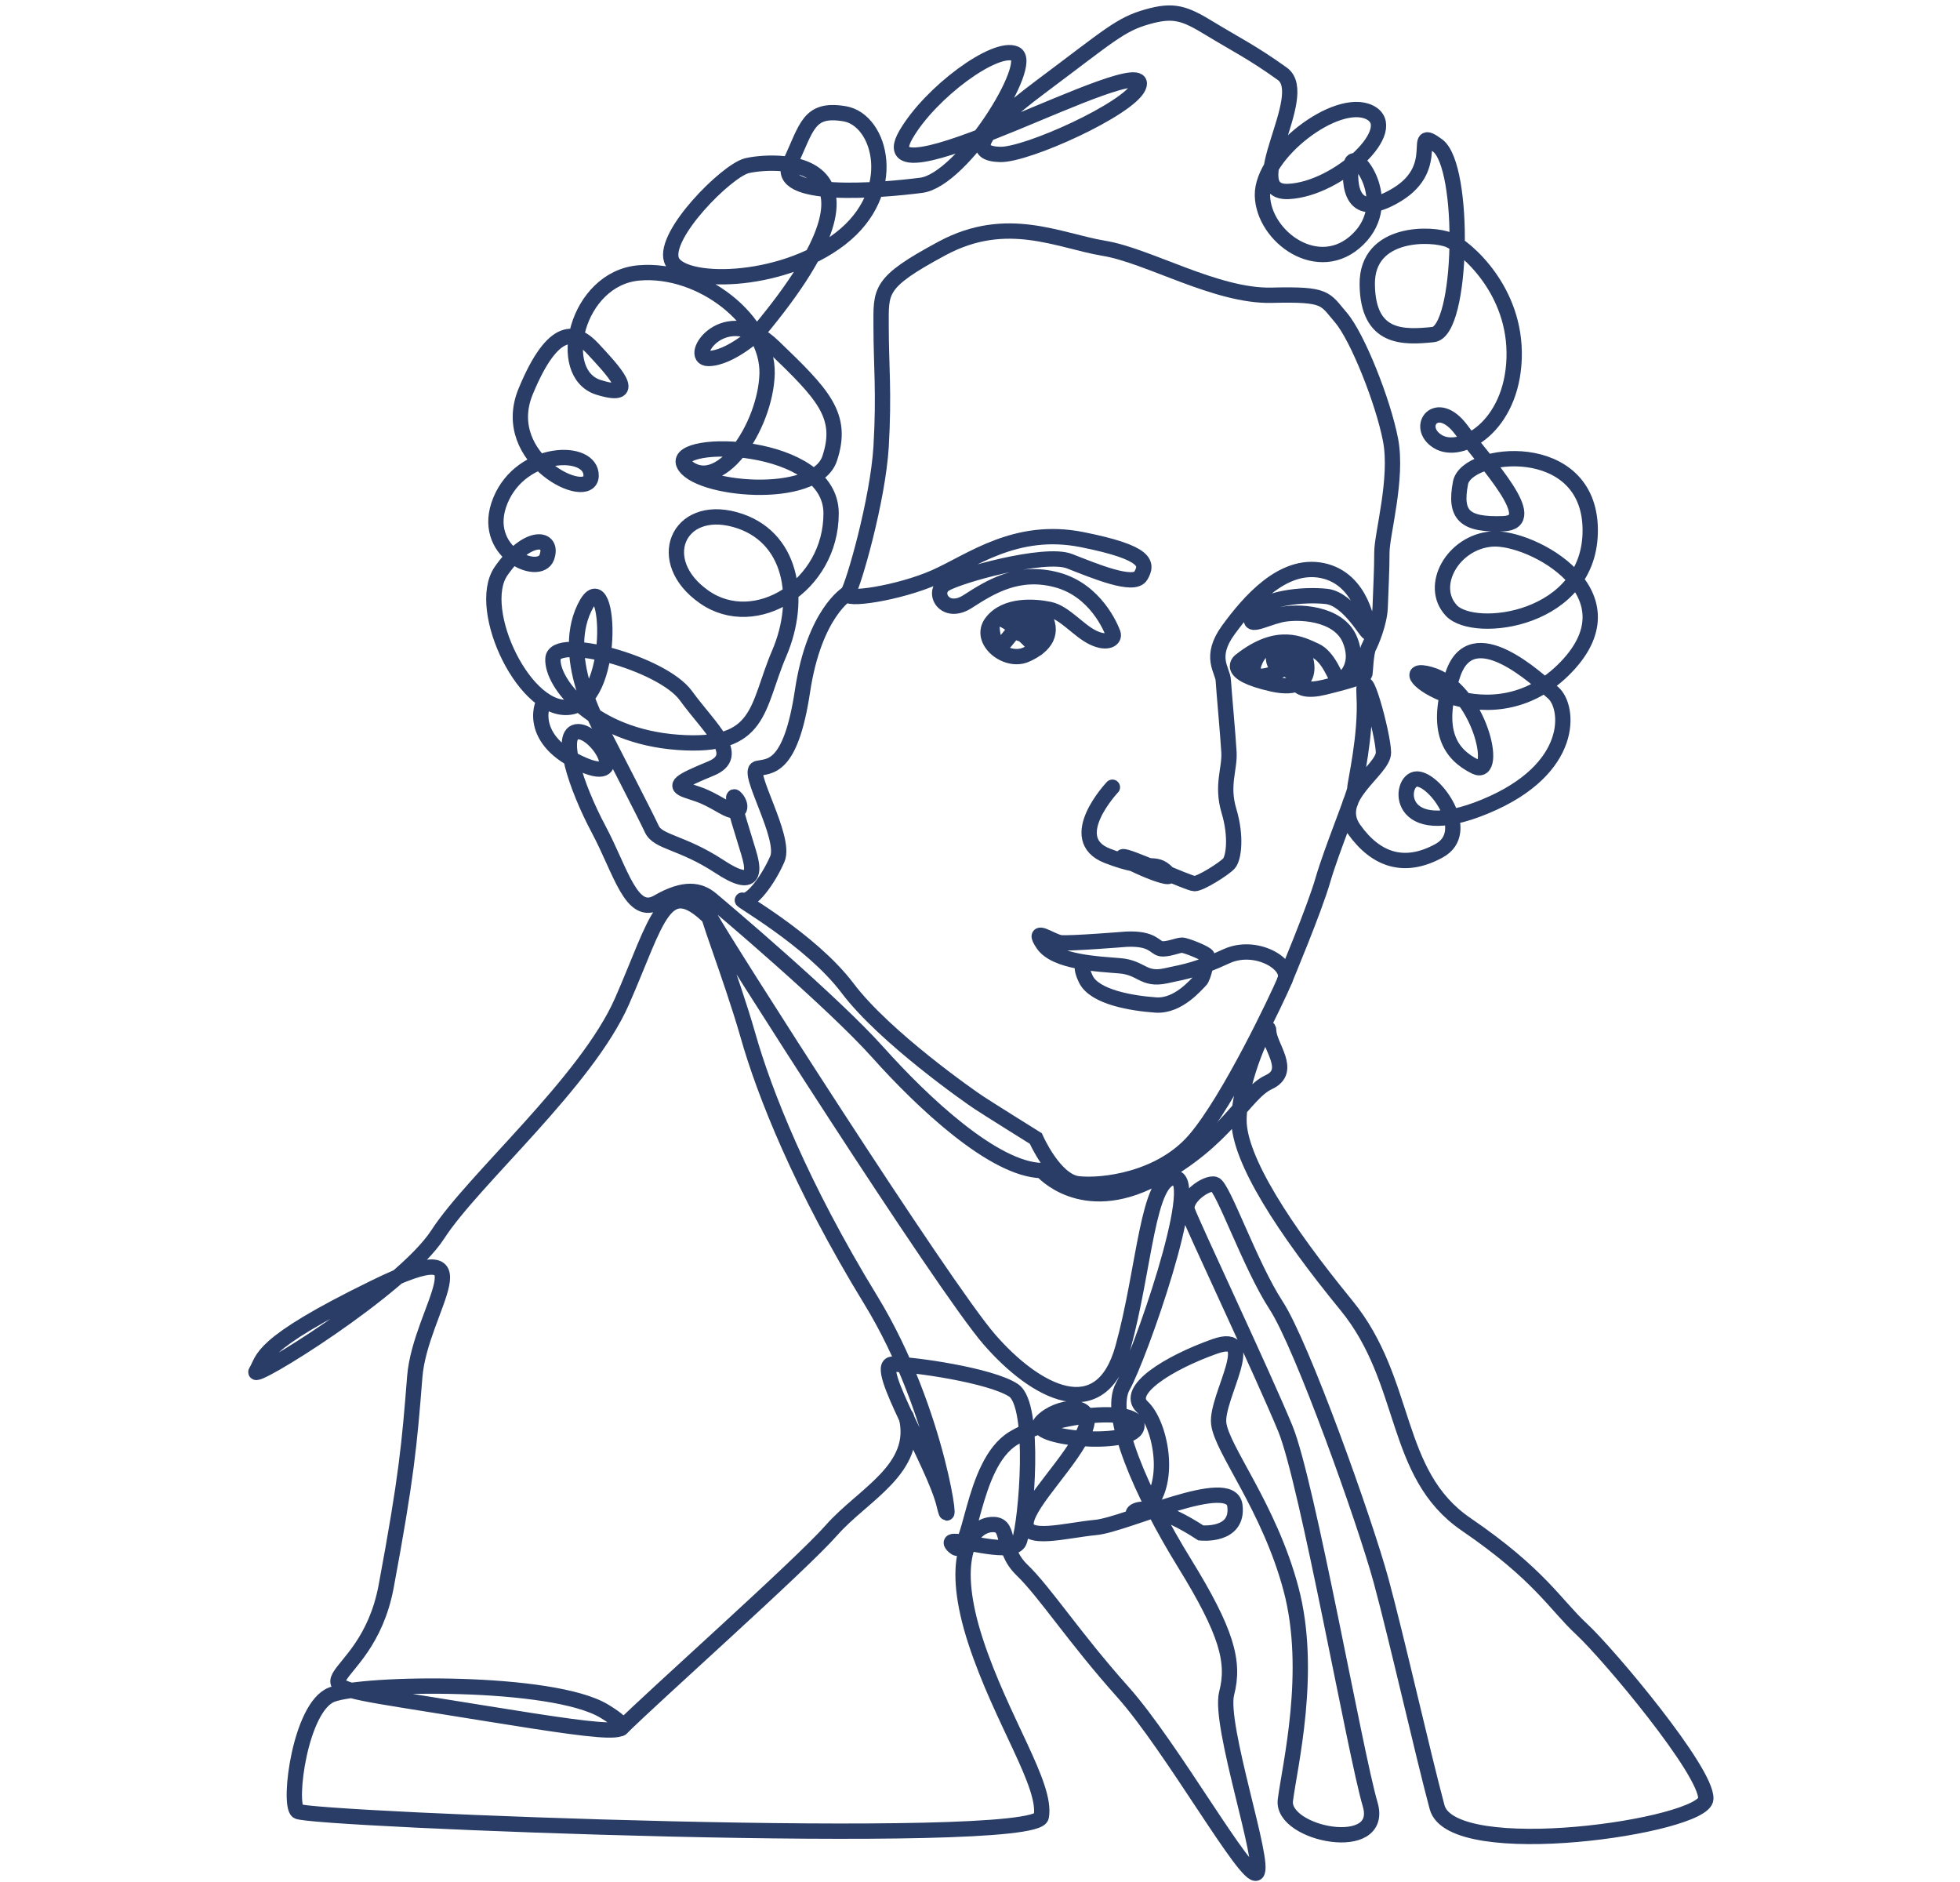 <svg width="150" height="144" viewBox="0 0 150 144" fill="none" xmlns="http://www.w3.org/2000/svg">
<path d="M85.133 60.234C85.133 60.234 81.399 64.182 84.745 65.482C88.082 66.782 88.322 65.761 89.339 66.782C90.356 67.804 85.688 65.761 85.919 65.556C86.15 65.361 90.947 67.609 91.419 67.609C91.89 67.609 93.693 66.467 94.053 66.067C94.414 65.668 94.645 64.015 94.053 62.045C93.462 60.077 94.127 58.85 94.053 57.55C93.979 56.25 93.665 52.85 93.619 52.061C93.582 51.272 92.482 50.287 94.007 48.197C95.541 46.108 98.13 43.024 101.198 43.656C104.267 44.287 104.73 47.956 104.73 48.355C104.73 48.755 103.278 45.829 101.513 45.634C99.747 45.439 96.604 45.755 95.939 46.971C95.273 48.188 96.688 47.361 97.945 47.055C99.202 46.739 102.465 46.823 103.325 48.987C104.184 51.16 102.622 52.182 102.419 52.061C102.215 51.94 101.716 50.25 100.653 49.776C99.59 49.303 97.825 48.281 94.959 50.529C94.959 50.529 93.535 51.476 97.39 52.34C101.245 53.194 99.877 49.544 99.294 49.47C98.712 49.395 96.734 48.764 96.004 50.696C95.273 52.628 98.342 51.429 98.684 50.668C99.026 49.906 98 49.59 97.612 49.962C97.224 50.334 97.603 51.615 98.758 51.011C99.904 50.408 99.174 48.615 98.194 49.47C97.224 50.324 98.656 51.383 98.952 51.504C99.248 51.624 98.73 53.222 101.365 52.581C103.999 51.94 104.434 51.671 104.461 51.55C104.489 51.429 104.535 49.934 104.748 49.526C104.961 49.126 105.589 47.621 105.626 46.451C105.663 45.281 105.756 43.674 105.756 42.272C105.756 40.869 106.985 36.615 106.421 33.671C105.857 30.727 103.888 25.776 102.622 24.299C101.356 22.823 101.559 22.488 97.325 22.59C93.092 22.693 87.906 19.563 84.477 18.996C81.047 18.43 77.063 16.34 72.118 18.996C67.173 21.652 67.432 22.219 67.432 25.052C67.432 27.885 67.672 30.058 67.432 34.173C67.182 38.296 65.324 44.724 64.89 45.383C64.455 46.042 68.818 45.383 71.573 44.157C74.327 42.931 77.72 40.275 82.804 41.287C87.888 42.299 87.832 43.154 87.305 44.055C86.778 44.956 83.756 43.683 81.852 42.94C79.947 42.197 73.32 44.055 72.312 44.696C71.305 45.337 72.312 47.148 74.059 46.024C75.806 44.9 77.923 43.572 80.89 44.371C83.858 45.169 85.022 48.039 85.179 48.467C85.337 48.894 84.754 49.321 83.645 48.782C82.536 48.253 81.482 46.869 80.317 46.628C79.153 46.386 76.962 46.228 75.899 47.612C74.836 48.987 76.999 50.77 78.524 50.092C80.049 49.414 80.687 48.374 79.837 46.999C78.986 45.624 76.879 47.278 77.609 48.16C78.339 49.052 79.837 48.132 79.226 47.547C78.616 46.962 77.276 46.962 77.156 47.482C77.036 48.002 79.948 48.011 79.781 47.361C79.615 46.711 78.801 46.228 78.533 46.841C78.265 47.454 76.37 49.999 76.25 49.618C74.651 44.426 79.374 49.618 79.374 49.618" stroke="#293D67" stroke-width="1.172" stroke-miterlimit="10" stroke-linecap="round"/>
<path d="M64.88 45.393C64.88 45.393 62.32 46.869 61.414 52.888C60.508 58.907 58.881 58.591 57.966 58.795C57.051 58.999 60.194 64.089 59.491 65.724C58.78 67.359 57.467 69.086 56.857 68.882C56.247 68.677 62.015 71.835 64.862 75.606C67.709 79.377 74.3 83.965 74.91 84.365C75.52 84.773 79.273 87.114 79.273 87.114C79.273 87.114 80.696 90.374 82.517 90.578C84.338 90.783 88.803 90.272 91.437 87.216C94.072 84.16 97.825 76.21 98.333 74.993C98.841 73.767 96.105 72.142 93.868 73.163C91.641 74.185 90.91 74.306 89.2 74.668C87.49 75.03 87.379 74.037 85.706 73.897C84.033 73.758 80.761 73.628 79.818 72.225C78.875 70.823 80.493 72.049 81.168 72.132C81.842 72.216 86.196 71.863 86.196 71.863C88.221 71.77 88.35 72.495 88.84 72.588C89.33 72.68 90.143 72.318 90.457 72.318C90.772 72.318 92.389 72.978 92.389 73.154C92.389 73.331 92.131 74.789 91.844 75.04C91.557 75.3 90.189 77.018 88.452 76.897C86.714 76.776 83.774 76.321 83.1 74.919C82.425 73.516 83.22 73.656 83.22 73.656" stroke="#293D67" stroke-width="1.172" stroke-miterlimit="10" stroke-linecap="round"/>
<path d="M98.324 74.993C98.324 74.993 100.607 69.56 101.254 67.293C101.91 65.027 103.685 60.745 103.685 60.327C103.685 59.909 104.572 56.278 104.397 53.241C104.221 50.204 105.876 56.222 105.876 57.587C105.876 58.953 101.901 61.033 103.62 63.448C105.34 65.863 107.53 66.522 110.137 65.092C112.744 63.662 109.841 59.603 108.436 59.603C107.031 59.603 106.68 64.591 113.65 61.711C120.619 58.832 120.092 54.067 118.863 53.008C117.634 51.95 112.661 47.241 111.191 51.597C109.73 55.953 111.015 57.718 112.892 58.656C114.768 59.594 113.243 52.656 109.435 51.597C105.626 50.538 113.613 57.123 119.602 51.3C125.592 45.476 117.162 41.008 114.176 41.241C111.191 41.473 109.314 44.826 111.071 46.711C112.827 48.597 121.793 47.473 121.701 40.479C121.608 33.476 112.245 34.479 111.773 36.95C111.302 39.42 112.069 40.182 115.055 40.071C118.04 39.95 113.705 35.426 111.838 32.891C109.961 30.365 108.251 32.659 110.017 33.773C111.782 34.888 115.702 32.659 115.877 27.42C116.053 22.182 112.134 18.894 110.904 18.365C109.675 17.835 104.582 17.603 104.637 21.773C104.693 25.953 107.392 25.832 109.675 25.6C111.958 25.368 112.18 12.718 110.017 11.129C107.854 9.541 110.488 12.718 106.92 14.891C103.352 17.064 103.232 14.064 103.408 12.597C103.583 11.129 106.92 15.365 103.935 18.3C100.949 21.235 96.678 18.123 96.614 14.947C96.558 11.77 102.289 7.358 104.813 8.594C107.327 9.829 102.409 14.473 98.61 14.649C94.802 14.826 100.422 7.293 98.139 5.649C95.856 4.006 94.506 3.355 92.574 2.176C90.642 0.996 89.82 0.708 87.777 1.293C85.725 1.879 84.911 2.705 79.642 6.643C74.374 10.581 74.494 11.761 76.537 11.817C78.589 11.872 86.372 8.343 87.13 6.643C87.888 4.944 81.685 7.758 77.646 9.411C73.606 11.055 67.459 13.526 69.336 10.293C71.212 7.061 76.185 3.411 77.71 4.117C79.236 4.823 73.671 13.767 70.51 14.176C67.348 14.584 59.159 15.272 60.462 12.485C61.765 9.708 61.867 8.241 64.64 8.705C67.413 9.17 68.92 14.687 64.326 18.253C59.732 21.82 52.004 21.82 51.385 19.878C50.756 17.937 55.563 13.117 57.125 12.69C58.687 12.272 69.964 11.166 58.012 25.433C58.012 25.433 55.868 27.43 54.204 27.43C52.54 27.43 55.461 22.916 59.214 26.538C62.976 30.16 64.594 31.786 63.494 35.083C62.394 38.389 53.16 37.498 52.328 35.501C51.496 33.504 63.605 33.718 63.605 39.281C63.605 44.844 57.809 48.411 53.899 45.68C49.98 42.95 51.865 38.547 56.247 39.755C60.628 40.962 61.414 45.838 59.639 49.981C57.864 54.123 58.336 57.272 51.865 56.798C45.395 56.324 42.206 52.284 42.317 50.399C42.418 48.513 50.673 50.714 52.494 53.231C54.324 55.748 56.829 57.792 54.426 58.795C52.023 59.789 51.505 60.105 52.549 60.476C53.594 60.847 53.696 60.773 55.313 61.702C56.931 62.631 56.774 61.47 56.256 61.005C55.739 60.532 57.199 64.786 57.402 65.621C57.615 66.457 57.92 68.194 55.054 66.299C52.18 64.414 50.359 64.46 49.887 63.439C49.416 62.417 46.754 57.272 46.439 56.649C46.125 56.018 42.788 50.566 44.72 46.526C46.652 42.485 47.281 53.287 43.777 54.077C40.283 54.866 36.308 46.628 38.351 43.693C40.394 40.758 42.418 41.064 41.845 42.643C41.272 44.222 36.678 42.225 38.296 38.297C39.913 34.358 45.293 34.256 45.238 36.411C45.182 38.566 38.083 35.148 40.228 29.956C42.372 24.764 44.092 25.284 45.395 26.705C46.698 28.117 49.203 30.69 45.811 29.64C42.418 28.591 44.092 21.3 48.889 20.882C53.696 20.464 58.807 24.55 58.706 28.591C58.604 32.631 54.971 38.166 52.337 35.51" stroke="#293D67" stroke-width="1.172" stroke-miterlimit="10" stroke-linecap="round"/>
<path d="M41.707 53.631C41.577 53.501 40.228 56.389 44.249 58.34C48.27 60.29 45.811 55.99 44.249 55.98C42.687 55.98 44.092 60.225 45.811 63.448C47.53 66.671 48.316 70.21 50.349 69.03C52.383 67.85 53.557 68.083 54.417 68.798C55.276 69.513 63.734 76.665 67.182 80.519C70.63 84.374 76.074 89.491 79.735 89.566C79.735 89.566 82.767 93.104 88.322 90.197C93.877 87.29 95.209 83.668 97.094 82.804C98.971 81.94 97.122 80.064 97.094 78.866C97.067 77.668 94.82 82.72 94.82 85.711C94.82 88.702 98.268 94.052 103.038 99.875C107.808 105.699 106.56 112.776 112.198 116.631C117.837 120.485 119.011 122.77 121.044 124.655C123.078 126.541 130.649 135.541 130.547 137.64C130.445 139.739 111.126 142.572 109.98 138.271C108.834 133.971 106.948 125.575 105.7 120.959C104.443 116.343 99.645 102.912 97.658 99.875C95.671 96.829 93.591 90.801 92.962 90.615C92.334 90.429 90.559 91.693 90.873 92.631C91.188 93.578 96.688 105.216 98.37 109.312C100.052 113.408 103.713 134.175 104.859 138.058C106.005 141.94 98.037 140.361 98.37 137.742C98.703 135.123 100.477 127.878 98.804 121.59C97.131 115.293 93.48 110.891 93.267 108.894C93.055 106.897 96.503 101.761 92.953 103.024C89.404 104.287 86.067 106.377 87.416 107.64C88.775 108.903 89.709 113.306 87.832 115.293C85.956 117.29 85.956 113.408 91.899 117.29C91.899 117.29 94.82 117.606 94.506 115.191C94.192 112.776 86.15 116.658 83.858 116.872C81.565 117.086 78.321 118.024 78.533 116.454C78.746 114.884 82.083 111.736 83.026 109.423C83.968 107.11 80.872 107.538 79.707 108.792C78.533 110.055 86.575 110.789 86.991 109.21C87.407 107.64 80.872 108.058 77.563 110.045C74.253 112.042 74.355 119.593 73.005 118.33C71.859 117.262 75.862 118.748 77.442 118.349C77.729 118.275 77.942 118.135 78.016 117.912C78.533 116.445 79.31 107.528 77.563 106.377C75.816 105.225 69.872 104.38 68.3 104.38C66.738 104.38 71.536 112.033 72.266 115.182C72.996 118.33 71.952 108.151 66.627 99.448C61.303 90.745 58.484 83.612 57.236 79.2C55.979 74.798 53.585 68.714 54.417 70.284C55.248 71.854 72.164 98.398 75.714 102.485C79.263 106.572 84.255 109.2 85.937 103.117C87.62 97.033 87.823 90.002 89.912 90.114C92.001 90.225 87.176 103.869 85.937 106.061C84.689 108.253 87.407 114.346 90.642 119.593C93.877 124.841 94.506 127.145 93.877 129.559C93.249 131.974 96.909 142.674 96.17 143.305C95.43 143.937 89.681 133.655 85.928 129.457C82.175 125.259 79.975 121.823 78.21 120.123C76.444 118.423 77.47 116.482 75.806 116.658C74.142 116.844 72.673 119.491 74.66 125.575C76.647 131.658 80.132 136.59 79.689 139.005C79.245 141.42 23.497 139.219 22.767 138.587C22.036 137.956 22.979 130.618 25.373 129.671C27.767 128.723 42.289 128.519 46.255 130.934C50.22 133.349 45.312 132.401 32.888 130.414C20.465 128.426 27.98 129.782 29.551 121.395C31.113 112.999 31.326 110.593 31.742 105.346C32.158 100.098 37.815 94.052 28.71 98.491C19.605 102.931 20.215 103.98 19.605 104.928C18.995 105.875 30.799 98.631 33.508 94.442C36.225 90.244 44.886 82.795 47.604 76.609C50.322 70.423 50.849 66.764 54.389 70.312" stroke="#293D67" stroke-width="1.172" stroke-miterlimit="10" stroke-linecap="round"/>
<path d="M47.539 132.244C49.878 129.894 61.238 119.807 63.642 117.077C66.045 114.346 70.371 112.386 69.354 108.383" stroke="#293D67" stroke-width="1.172" stroke-miterlimit="10" stroke-linecap="round"/>
</svg>
